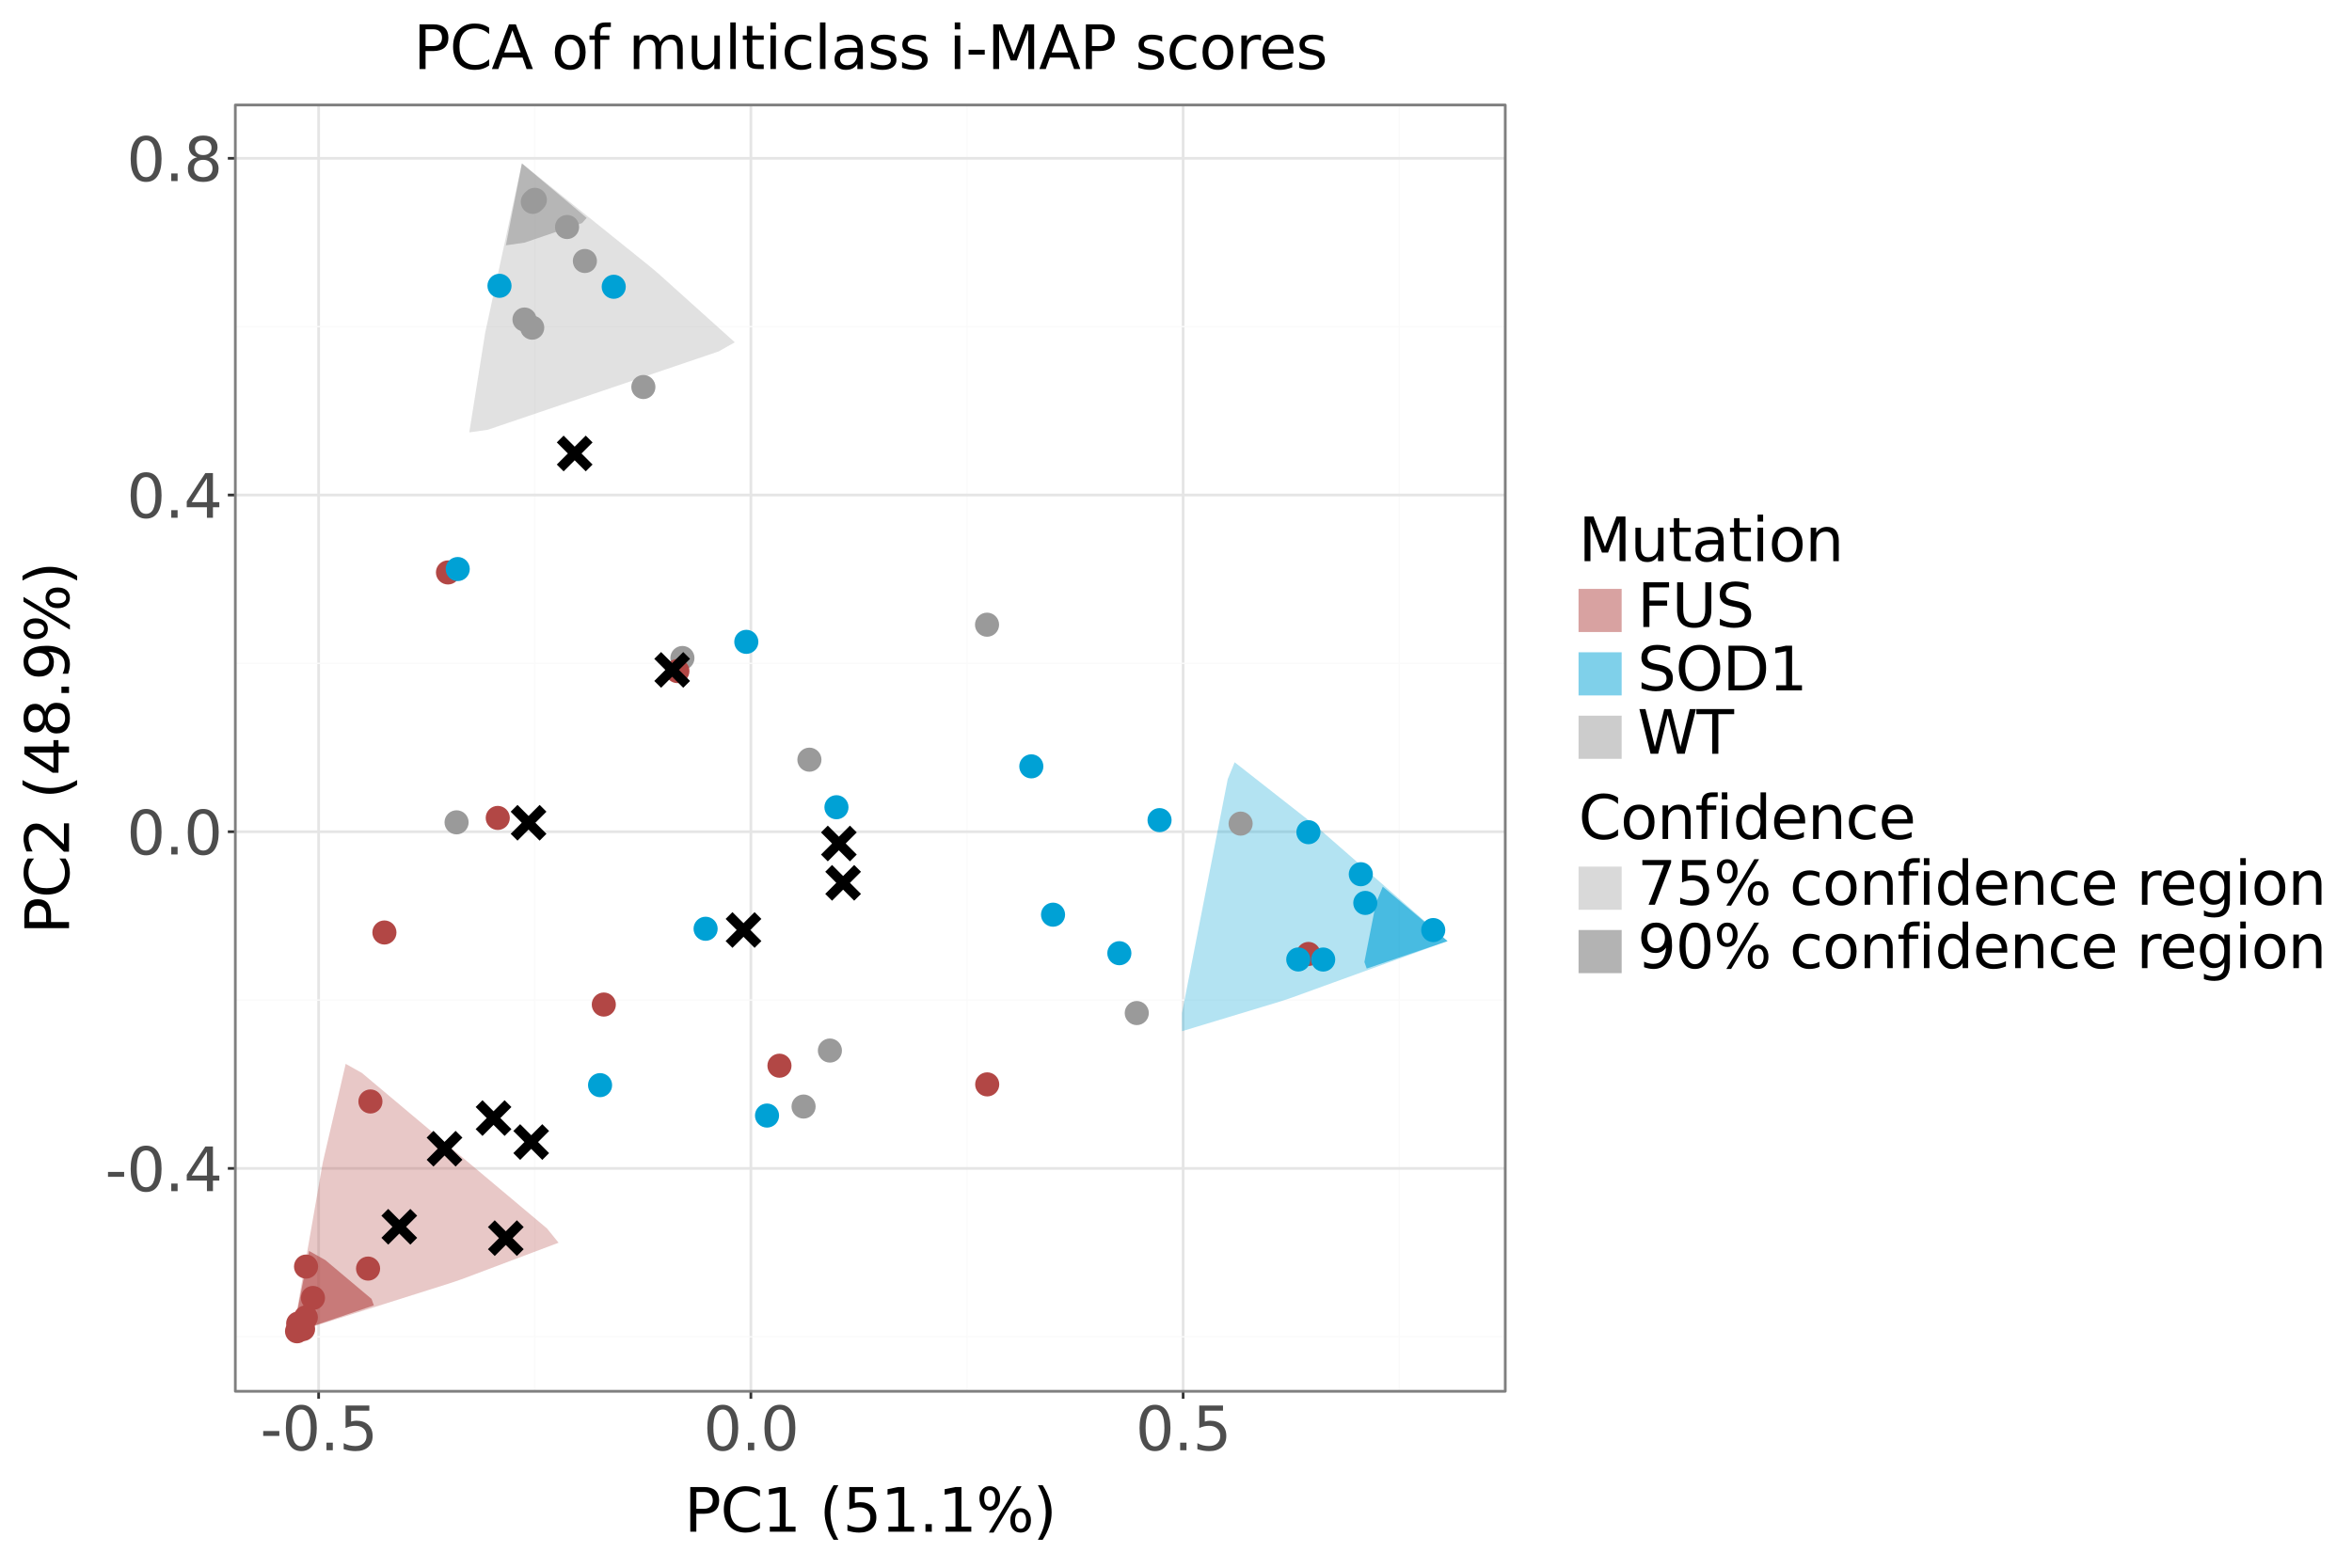 <?xml version="1.0" encoding="utf-8" standalone="no"?>
<!DOCTYPE svg PUBLIC "-//W3C//DTD SVG 1.1//EN"
  "http://www.w3.org/Graphics/SVG/1.1/DTD/svg11.dtd">
<svg xmlns:xlink="http://www.w3.org/1999/xlink" width="864pt" height="576pt" viewBox="0 0 864 576" xmlns="http://www.w3.org/2000/svg" version="1.1">
 <defs>
  <style type="text/css">*{stroke-linejoin: round; stroke-linecap: butt}</style>
 </defs>
 <g id="figure_1">
  <g id="patch_1">
   <path d="M 0 576 
L 864 576 
L 864 0 
L 0 0 
z
" style="fill: #ffffff"/>
  </g>
  <g id="patch_2">
   <path d="M 0 576 
L 864 576 
L 864 0 
L 0 0 
L 0 576 
z
" style="fill: none; stroke: #ffffff; stroke-linejoin: miter"/>
  </g>
  <g id="axes_1">
   <g id="patch_3">
    <path d="M 86.446 511.186 
L 552.953 511.186 
L 552.953 38.572 
L 86.446 38.572 
z
" style="fill: #ffffff"/>
   </g>
   <g id="matplotlib.axis_1">
    <g id="xtick_1">
     <g id="line2d_1">
      <path d="M 117.049 511.186 
L 117.049 38.572 
" clip-path="url(#p06601bb48b)" style="fill: none; stroke: #e5e5e5; stroke-linecap: square"/>
     </g>
     <g id="line2d_2">
      <path d="M 117.049 511.186 
" style="fill: none; stroke: #333333; stroke-width: 1.5; stroke-linecap: square"/>
      <defs>
       <path id="ma975b8d6ce" d="M 0 0 
L 0 2.75 
" style="stroke: #333333"/>
      </defs>
      <g>
       <use xlink:href="#ma975b8d6ce" x="117.049" y="511.186" style="fill: #333333; stroke: #333333"/>
      </g>
     </g>
     <g id="text_1">
      <!-- -0.5 -->
      <g style="fill: #4d4d4d" transform="translate(95.587 532.853) scale(0.22 -0.22)">
       <defs>
        <path id="DejaVuSans-2d" d="M 313 2009 
L 1997 2009 
L 1997 1497 
L 313 1497 
L 313 2009 
z
" transform="scale(0.016)"/>
        <path id="DejaVuSans-30" d="M 2034 4250 
Q 1547 4250 1301 3770 
Q 1056 3291 1056 2328 
Q 1056 1369 1301 889 
Q 1547 409 2034 409 
Q 2525 409 2770 889 
Q 3016 1369 3016 2328 
Q 3016 3291 2770 3770 
Q 2525 4250 2034 4250 
z
M 2034 4750 
Q 2819 4750 3233 4129 
Q 3647 3509 3647 2328 
Q 3647 1150 3233 529 
Q 2819 -91 2034 -91 
Q 1250 -91 836 529 
Q 422 1150 422 2328 
Q 422 3509 836 4129 
Q 1250 4750 2034 4750 
z
" transform="scale(0.016)"/>
        <path id="DejaVuSans-2e" d="M 684 794 
L 1344 794 
L 1344 0 
L 684 0 
L 684 794 
z
" transform="scale(0.016)"/>
        <path id="DejaVuSans-35" d="M 691 4666 
L 3169 4666 
L 3169 4134 
L 1269 4134 
L 1269 2991 
Q 1406 3038 1543 3061 
Q 1681 3084 1819 3084 
Q 2600 3084 3056 2656 
Q 3513 2228 3513 1497 
Q 3513 744 3044 326 
Q 2575 -91 1722 -91 
Q 1428 -91 1123 -41 
Q 819 9 494 109 
L 494 744 
Q 775 591 1075 516 
Q 1375 441 1709 441 
Q 2250 441 2565 725 
Q 2881 1009 2881 1497 
Q 2881 1984 2565 2268 
Q 2250 2553 1709 2553 
Q 1456 2553 1204 2497 
Q 953 2441 691 2322 
L 691 4666 
z
" transform="scale(0.016)"/>
       </defs>
       <use xlink:href="#DejaVuSans-2d"/>
       <use xlink:href="#DejaVuSans-30" transform="translate(36.084 0)"/>
       <use xlink:href="#DejaVuSans-2e" transform="translate(99.707 0)"/>
       <use xlink:href="#DejaVuSans-35" transform="translate(131.494 0)"/>
      </g>
     </g>
    </g>
    <g id="xtick_2">
     <g id="line2d_3">
      <path d="M 275.832 511.186 
L 275.832 38.572 
" clip-path="url(#p06601bb48b)" style="fill: none; stroke: #e5e5e5; stroke-linecap: square"/>
     </g>
     <g id="line2d_4">
      <path d="M 275.832 511.186 
" style="fill: none; stroke: #333333; stroke-width: 1.5; stroke-linecap: square"/>
      <g>
       <use xlink:href="#ma975b8d6ce" x="275.832" y="511.186" style="fill: #333333; stroke: #333333"/>
      </g>
     </g>
     <g id="text_2">
      <!-- 0.0 -->
      <g style="fill: #4d4d4d" transform="translate(258.339 532.853) scale(0.22 -0.22)">
       <use xlink:href="#DejaVuSans-30"/>
       <use xlink:href="#DejaVuSans-2e" transform="translate(63.623 0)"/>
       <use xlink:href="#DejaVuSans-30" transform="translate(95.41 0)"/>
      </g>
     </g>
    </g>
    <g id="xtick_3">
     <g id="line2d_5">
      <path d="M 434.616 511.186 
L 434.616 38.572 
" clip-path="url(#p06601bb48b)" style="fill: none; stroke: #e5e5e5; stroke-linecap: square"/>
     </g>
     <g id="line2d_6">
      <path d="M 434.616 511.186 
" style="fill: none; stroke: #333333; stroke-width: 1.5; stroke-linecap: square"/>
      <g>
       <use xlink:href="#ma975b8d6ce" x="434.616" y="511.186" style="fill: #333333; stroke: #333333"/>
      </g>
     </g>
     <g id="text_3">
      <!-- 0.5 -->
      <g style="fill: #4d4d4d" transform="translate(417.122 532.853) scale(0.22 -0.22)">
       <use xlink:href="#DejaVuSans-30"/>
       <use xlink:href="#DejaVuSans-2e" transform="translate(63.623 0)"/>
       <use xlink:href="#DejaVuSans-35" transform="translate(95.41 0)"/>
      </g>
     </g>
    </g>
    <g id="xtick_4">
     <g id="line2d_7">
      <path d="M 196.44 511.186 
L 196.44 38.572 
" clip-path="url(#p06601bb48b)" style="fill: none; stroke: #fafafa; stroke-width: 0.5; stroke-linecap: square"/>
     </g>
    </g>
    <g id="xtick_5">
     <g id="line2d_8">
      <path d="M 355.224 511.186 
L 355.224 38.572 
" clip-path="url(#p06601bb48b)" style="fill: none; stroke: #fafafa; stroke-width: 0.5; stroke-linecap: square"/>
     </g>
    </g>
    <g id="xtick_6">
     <g id="line2d_9">
      <path d="M 514.007 511.186 
L 514.007 38.572 
" clip-path="url(#p06601bb48b)" style="fill: none; stroke: #fafafa; stroke-width: 0.5; stroke-linecap: square"/>
     </g>
    </g>
   </g>
   <g id="matplotlib.axis_2">
    <g id="ytick_1">
     <g id="line2d_10">
      <path d="M 86.446 429.297 
L 552.953 429.297 
" clip-path="url(#p06601bb48b)" style="fill: none; stroke: #e5e5e5; stroke-linecap: square"/>
     </g>
     <g id="line2d_11">
      <path d="M 86.446 429.297 
" style="fill: none; stroke: #333333; stroke-width: 1.5; stroke-linecap: square"/>
      <defs>
       <path id="m045d29946a" d="M 0 0 
L -2.75 0 
" style="stroke: #333333"/>
      </defs>
      <g>
       <use xlink:href="#m045d29946a" x="86.446" y="429.297" style="fill: #333333; stroke: #333333"/>
      </g>
     </g>
     <g id="text_4">
      <!-- -0.4 -->
      <g style="fill: #4d4d4d" transform="translate(38.572 437.655) scale(0.22 -0.22)">
       <defs>
        <path id="DejaVuSans-34" d="M 2419 4116 
L 825 1625 
L 2419 1625 
L 2419 4116 
z
M 2253 4666 
L 3047 4666 
L 3047 1625 
L 3713 1625 
L 3713 1100 
L 3047 1100 
L 3047 0 
L 2419 0 
L 2419 1100 
L 313 1100 
L 313 1709 
L 2253 4666 
z
" transform="scale(0.016)"/>
       </defs>
       <use xlink:href="#DejaVuSans-2d"/>
       <use xlink:href="#DejaVuSans-30" transform="translate(36.084 0)"/>
       <use xlink:href="#DejaVuSans-2e" transform="translate(99.707 0)"/>
       <use xlink:href="#DejaVuSans-34" transform="translate(131.494 0)"/>
      </g>
     </g>
    </g>
    <g id="ytick_2">
     <g id="line2d_12">
      <path d="M 86.446 305.587 
L 552.953 305.587 
" clip-path="url(#p06601bb48b)" style="fill: none; stroke: #e5e5e5; stroke-linecap: square"/>
     </g>
     <g id="line2d_13">
      <path d="M 86.446 305.587 
" style="fill: none; stroke: #333333; stroke-width: 1.5; stroke-linecap: square"/>
      <g>
       <use xlink:href="#m045d29946a" x="86.446" y="305.587" style="fill: #333333; stroke: #333333"/>
      </g>
     </g>
     <g id="text_5">
      <!-- 0.0 -->
      <g style="fill: #4d4d4d" transform="translate(46.509 313.945) scale(0.22 -0.22)">
       <use xlink:href="#DejaVuSans-30"/>
       <use xlink:href="#DejaVuSans-2e" transform="translate(63.623 0)"/>
       <use xlink:href="#DejaVuSans-30" transform="translate(95.41 0)"/>
      </g>
     </g>
    </g>
    <g id="ytick_3">
     <g id="line2d_14">
      <path d="M 86.446 181.877 
L 552.953 181.877 
" clip-path="url(#p06601bb48b)" style="fill: none; stroke: #e5e5e5; stroke-linecap: square"/>
     </g>
     <g id="line2d_15">
      <path d="M 86.446 181.877 
" style="fill: none; stroke: #333333; stroke-width: 1.5; stroke-linecap: square"/>
      <g>
       <use xlink:href="#m045d29946a" x="86.446" y="181.877" style="fill: #333333; stroke: #333333"/>
      </g>
     </g>
     <g id="text_6">
      <!-- 0.4 -->
      <g style="fill: #4d4d4d" transform="translate(46.509 190.235) scale(0.22 -0.22)">
       <use xlink:href="#DejaVuSans-30"/>
       <use xlink:href="#DejaVuSans-2e" transform="translate(63.623 0)"/>
       <use xlink:href="#DejaVuSans-34" transform="translate(95.41 0)"/>
      </g>
     </g>
    </g>
    <g id="ytick_4">
     <g id="line2d_16">
      <path d="M 86.446 58.167 
L 552.953 58.167 
" clip-path="url(#p06601bb48b)" style="fill: none; stroke: #e5e5e5; stroke-linecap: square"/>
     </g>
     <g id="line2d_17">
      <path d="M 86.446 58.167 
" style="fill: none; stroke: #333333; stroke-width: 1.5; stroke-linecap: square"/>
      <g>
       <use xlink:href="#m045d29946a" x="86.446" y="58.167" style="fill: #333333; stroke: #333333"/>
      </g>
     </g>
     <g id="text_7">
      <!-- 0.8 -->
      <g style="fill: #4d4d4d" transform="translate(46.509 66.525) scale(0.22 -0.22)">
       <defs>
        <path id="DejaVuSans-38" d="M 2034 2216 
Q 1584 2216 1326 1975 
Q 1069 1734 1069 1313 
Q 1069 891 1326 650 
Q 1584 409 2034 409 
Q 2484 409 2743 651 
Q 3003 894 3003 1313 
Q 3003 1734 2745 1975 
Q 2488 2216 2034 2216 
z
M 1403 2484 
Q 997 2584 770 2862 
Q 544 3141 544 3541 
Q 544 4100 942 4425 
Q 1341 4750 2034 4750 
Q 2731 4750 3128 4425 
Q 3525 4100 3525 3541 
Q 3525 3141 3298 2862 
Q 3072 2584 2669 2484 
Q 3125 2378 3379 2068 
Q 3634 1759 3634 1313 
Q 3634 634 3220 271 
Q 2806 -91 2034 -91 
Q 1263 -91 848 271 
Q 434 634 434 1313 
Q 434 1759 690 2068 
Q 947 2378 1403 2484 
z
M 1172 3481 
Q 1172 3119 1398 2916 
Q 1625 2713 2034 2713 
Q 2441 2713 2670 2916 
Q 2900 3119 2900 3481 
Q 2900 3844 2670 4047 
Q 2441 4250 2034 4250 
Q 1625 4250 1398 4047 
Q 1172 3844 1172 3481 
z
" transform="scale(0.016)"/>
       </defs>
       <use xlink:href="#DejaVuSans-30"/>
       <use xlink:href="#DejaVuSans-2e" transform="translate(63.623 0)"/>
       <use xlink:href="#DejaVuSans-38" transform="translate(95.41 0)"/>
      </g>
     </g>
    </g>
    <g id="ytick_5">
     <g id="line2d_18">
      <path d="M 86.446 491.152 
L 552.953 491.152 
" clip-path="url(#p06601bb48b)" style="fill: none; stroke: #fafafa; stroke-width: 0.5; stroke-linecap: square"/>
     </g>
    </g>
    <g id="ytick_6">
     <g id="line2d_19">
      <path d="M 86.446 367.442 
L 552.953 367.442 
" clip-path="url(#p06601bb48b)" style="fill: none; stroke: #fafafa; stroke-width: 0.5; stroke-linecap: square"/>
     </g>
    </g>
    <g id="ytick_7">
     <g id="line2d_20">
      <path d="M 86.446 243.732 
L 552.953 243.732 
" clip-path="url(#p06601bb48b)" style="fill: none; stroke: #fafafa; stroke-width: 0.5; stroke-linecap: square"/>
     </g>
    </g>
    <g id="ytick_8">
     <g id="line2d_21">
      <path d="M 86.446 120.022 
L 552.953 120.022 
" clip-path="url(#p06601bb48b)" style="fill: none; stroke: #fafafa; stroke-width: 0.5; stroke-linecap: square"/>
     </g>
    </g>
   </g>
   <g id="PolyCollection_1">
    <path d="M 269.926 125.772 
L 241.871 100.529 
L 238.47 97.672 
L 191.719 60.054 
L 178.256 122.117 
L 172.384 158.874 
L 179.172 157.907 
L 263.991 129.123 
z
" clip-path="url(#p06601bb48b)" style="fill: #9a9a9a; fill-opacity: 0.298"/>
    <path d="M 107.651 489.704 
L 165.331 471.467 
L 169.572 470.028 
L 205.193 456.602 
L 200.94 451.36 
L 132.934 394.214 
L 126.987 390.884 
L 118.567 427.168 
z
" clip-path="url(#p06601bb48b)" style="fill: #b24745; fill-opacity: 0.298"/>
    <path d="M 434.194 372.204 
L 434.206 378.885 
L 470.681 367.844 
L 474.922 366.405 
L 531.749 345.784 
L 483.291 303.397 
L 453.542 280.066 
L 451.007 286.274 
z
" clip-path="url(#p06601bb48b)" style="fill: #00a1d5; fill-opacity: 0.298"/>
    <path d="M 191.719 60.054 
L 185.835 90.13 
L 192.623 89.163 
L 213.828 81.967 
L 215.521 80.055 
z
" clip-path="url(#p06601bb48b)" style="fill: #9a9a9a; fill-opacity: 0.6"/>
    <path d="M 107.651 489.704 
L 137.338 479.629 
L 136.484 477.245 
L 119.483 462.958 
L 113.536 459.628 
z
" clip-path="url(#p06601bb48b)" style="fill: #b24745; fill-opacity: 0.6"/>
    <path d="M 531.749 345.784 
L 507.947 325.783 
L 505.412 331.991 
L 501.209 353.473 
L 502.062 355.858 
z
" clip-path="url(#p06601bb48b)" style="fill: #00a1d5; fill-opacity: 0.6"/>
   </g>
   <g id="PathCollection_1">
    <path d="M 362.586 233.515 
C 363.644 233.515 364.658 233.095 365.406 232.347 
C 366.154 231.599 366.574 230.585 366.574 229.527 
C 366.574 228.469 366.154 227.455 365.406 226.707 
C 364.658 225.959 363.644 225.539 362.586 225.539 
C 361.528 225.539 360.514 225.959 359.766 226.707 
C 359.018 227.455 358.598 228.469 358.598 229.527 
C 358.598 230.585 359.018 231.599 359.766 232.347 
C 360.514 233.095 361.528 233.515 362.586 233.515 
z
" clip-path="url(#p06601bb48b)" style="fill: #9a9a9a; stroke: #9a9a9a; stroke-width: 0.886"/>
    <path d="M 192.669 121.389 
C 193.727 121.389 194.741 120.969 195.489 120.221 
C 196.237 119.473 196.657 118.459 196.657 117.401 
C 196.657 116.343 196.237 115.329 195.489 114.581 
C 194.741 113.833 193.727 113.413 192.669 113.413 
C 191.612 113.413 190.597 113.833 189.849 114.581 
C 189.101 115.329 188.681 116.343 188.681 117.401 
C 188.681 118.459 189.101 119.473 189.849 120.221 
C 190.597 120.969 191.612 121.389 192.669 121.389 
z
" clip-path="url(#p06601bb48b)" style="fill: #9a9a9a; stroke: #9a9a9a; stroke-width: 0.886"/>
    <path d="M 304.864 389.981 
C 305.922 389.981 306.936 389.561 307.684 388.813 
C 308.432 388.065 308.852 387.05 308.852 385.993 
C 308.852 384.935 308.432 383.921 307.684 383.173 
C 306.936 382.425 305.922 382.005 304.864 382.005 
C 303.807 382.005 302.792 382.425 302.044 383.173 
C 301.296 383.921 300.876 384.935 300.876 385.993 
C 300.876 387.05 301.296 388.065 302.044 388.813 
C 302.792 389.561 303.807 389.981 304.864 389.981 
z
" clip-path="url(#p06601bb48b)" style="fill: #9a9a9a; stroke: #9a9a9a; stroke-width: 0.886"/>
    <path d="M 214.856 99.878 
C 215.913 99.878 216.928 99.458 217.675 98.71 
C 218.423 97.962 218.844 96.948 218.844 95.89 
C 218.844 94.832 218.423 93.818 217.675 93.07 
C 216.928 92.322 215.913 91.902 214.856 91.902 
C 213.798 91.902 212.783 92.322 212.036 93.07 
C 211.288 93.818 210.868 94.832 210.868 95.89 
C 210.868 96.948 211.288 97.962 212.036 98.71 
C 212.783 99.458 213.798 99.878 214.856 99.878 
z
" clip-path="url(#p06601bb48b)" style="fill: #9a9a9a; stroke: #9a9a9a; stroke-width: 0.886"/>
    <path d="M 455.737 306.602 
C 456.795 306.602 457.809 306.182 458.557 305.434 
C 459.305 304.686 459.725 303.672 459.725 302.614 
C 459.725 301.557 459.305 300.542 458.557 299.794 
C 457.809 299.046 456.795 298.626 455.737 298.626 
C 454.679 298.626 453.665 299.046 452.917 299.794 
C 452.169 300.542 451.749 301.557 451.749 302.614 
C 451.749 303.672 452.169 304.686 452.917 305.434 
C 453.665 306.182 454.679 306.602 455.737 306.602 
z
" clip-path="url(#p06601bb48b)" style="fill: #9a9a9a; stroke: #9a9a9a; stroke-width: 0.886"/>
    <path d="M 167.721 306.129 
C 168.779 306.129 169.793 305.708 170.541 304.961 
C 171.289 304.213 171.709 303.198 171.709 302.141 
C 171.709 301.083 171.289 300.069 170.541 299.321 
C 169.793 298.573 168.779 298.153 167.721 298.153 
C 166.664 298.153 165.649 298.573 164.901 299.321 
C 164.153 300.069 163.733 301.083 163.733 302.141 
C 163.733 303.198 164.153 304.213 164.901 304.961 
C 165.649 305.708 166.664 306.129 167.721 306.129 
z
" clip-path="url(#p06601bb48b)" style="fill: #9a9a9a; stroke: #9a9a9a; stroke-width: 0.886"/>
    <path d="M 295.19 410.558 
C 296.248 410.558 297.262 410.138 298.01 409.39 
C 298.758 408.642 299.178 407.628 299.178 406.57 
C 299.178 405.513 298.758 404.498 298.01 403.75 
C 297.262 403.003 296.248 402.582 295.19 402.582 
C 294.133 402.582 293.118 403.003 292.37 403.75 
C 291.622 404.498 291.202 405.513 291.202 406.57 
C 291.202 407.628 291.622 408.642 292.37 409.39 
C 293.118 410.138 294.133 410.558 295.19 410.558 
z
" clip-path="url(#p06601bb48b)" style="fill: #9a9a9a; stroke: #9a9a9a; stroke-width: 0.886"/>
    <path d="M 196.479 77.408 
C 197.537 77.408 198.551 76.987 199.299 76.239 
C 200.047 75.492 200.467 74.477 200.467 73.42 
C 200.467 72.362 200.047 71.347 199.299 70.6 
C 198.551 69.852 197.537 69.432 196.479 69.432 
C 195.422 69.432 194.407 69.852 193.659 70.6 
C 192.912 71.347 192.491 72.362 192.491 73.42 
C 192.491 74.477 192.912 75.492 193.659 76.239 
C 194.407 76.987 195.422 77.408 196.479 77.408 
z
" clip-path="url(#p06601bb48b)" style="fill: #9a9a9a; stroke: #9a9a9a; stroke-width: 0.886"/>
    <path d="M 236.338 146.187 
C 237.395 146.187 238.41 145.767 239.157 145.019 
C 239.905 144.271 240.326 143.257 240.326 142.199 
C 240.326 141.141 239.905 140.127 239.157 139.379 
C 238.41 138.631 237.395 138.211 236.338 138.211 
C 235.28 138.211 234.265 138.631 233.518 139.379 
C 232.77 140.127 232.35 141.141 232.35 142.199 
C 232.35 143.257 232.77 144.271 233.518 145.019 
C 234.265 145.767 235.28 146.187 236.338 146.187 
z
" clip-path="url(#p06601bb48b)" style="fill: #9a9a9a; stroke: #9a9a9a; stroke-width: 0.886"/>
    <path d="M 417.589 376.205 
C 418.647 376.205 419.661 375.785 420.409 375.037 
C 421.157 374.289 421.577 373.275 421.577 372.217 
C 421.577 371.16 421.157 370.145 420.409 369.397 
C 419.661 368.649 418.647 368.229 417.589 368.229 
C 416.532 368.229 415.517 368.649 414.769 369.397 
C 414.021 370.145 413.601 371.16 413.601 372.217 
C 413.601 373.275 414.021 374.289 414.769 375.037 
C 415.517 375.785 416.532 376.205 417.589 376.205 
z
" clip-path="url(#p06601bb48b)" style="fill: #9a9a9a; stroke: #9a9a9a; stroke-width: 0.886"/>
    <path d="M 195.505 124.378 
C 196.562 124.378 197.577 123.958 198.325 123.21 
C 199.073 122.462 199.493 121.447 199.493 120.39 
C 199.493 119.332 199.073 118.318 198.325 117.57 
C 197.577 116.822 196.562 116.402 195.505 116.402 
C 194.447 116.402 193.433 116.822 192.685 117.57 
C 191.937 118.318 191.517 119.332 191.517 120.39 
C 191.517 121.447 191.937 122.462 192.685 123.21 
C 193.433 123.958 194.447 124.378 195.505 124.378 
z
" clip-path="url(#p06601bb48b)" style="fill: #9a9a9a; stroke: #9a9a9a; stroke-width: 0.886"/>
    <path d="M 250.683 245.752 
C 251.74 245.752 252.755 245.331 253.502 244.584 
C 254.25 243.836 254.671 242.821 254.671 241.764 
C 254.671 240.706 254.25 239.692 253.502 238.944 
C 252.755 238.196 251.74 237.776 250.683 237.776 
C 249.625 237.776 248.61 238.196 247.863 238.944 
C 247.115 239.692 246.695 240.706 246.695 241.764 
C 246.695 242.821 247.115 243.836 247.863 244.584 
C 248.61 245.331 249.625 245.752 250.683 245.752 
z
" clip-path="url(#p06601bb48b)" style="fill: #9a9a9a; stroke: #9a9a9a; stroke-width: 0.886"/>
    <path d="M 297.333 283.112 
C 298.391 283.112 299.405 282.692 300.153 281.944 
C 300.901 281.196 301.321 280.182 301.321 279.124 
C 301.321 278.066 300.901 277.052 300.153 276.304 
C 299.405 275.556 298.391 275.136 297.333 275.136 
C 296.275 275.136 295.261 275.556 294.513 276.304 
C 293.765 277.052 293.345 278.066 293.345 279.124 
C 293.345 280.182 293.765 281.196 294.513 281.944 
C 295.261 282.692 296.275 283.112 297.333 283.112 
z
" clip-path="url(#p06601bb48b)" style="fill: #9a9a9a; stroke: #9a9a9a; stroke-width: 0.886"/>
    <path d="M 208.308 87.396 
C 209.366 87.396 210.38 86.976 211.128 86.228 
C 211.876 85.48 212.296 84.465 212.296 83.408 
C 212.296 82.35 211.876 81.336 211.128 80.588 
C 210.38 79.84 209.366 79.42 208.308 79.42 
C 207.251 79.42 206.236 79.84 205.488 80.588 
C 204.74 81.336 204.32 82.35 204.32 83.408 
C 204.32 84.465 204.74 85.48 205.488 86.228 
C 206.236 86.976 207.251 87.396 208.308 87.396 
z
" clip-path="url(#p06601bb48b)" style="fill: #9a9a9a; stroke: #9a9a9a; stroke-width: 0.886"/>
    <path d="M 195.724 78.15 
C 196.781 78.15 197.796 77.73 198.544 76.982 
C 199.292 76.234 199.712 75.22 199.712 74.162 
C 199.712 73.105 199.292 72.09 198.544 71.342 
C 197.796 70.595 196.781 70.174 195.724 70.174 
C 194.666 70.174 193.652 70.595 192.904 71.342 
C 192.156 72.09 191.736 73.105 191.736 74.162 
C 191.736 75.22 192.156 76.234 192.904 76.982 
C 193.652 77.73 194.666 78.15 195.724 78.15 
z
" clip-path="url(#p06601bb48b)" style="fill: #9a9a9a; stroke: #9a9a9a; stroke-width: 0.886"/>
    <path d="M 362.648 402.411 
C 363.706 402.411 364.72 401.991 365.468 401.243 
C 366.216 400.495 366.636 399.481 366.636 398.423 
C 366.636 397.366 366.216 396.351 365.468 395.603 
C 364.72 394.856 363.706 394.435 362.648 394.435 
C 361.59 394.435 360.576 394.856 359.828 395.603 
C 359.08 396.351 358.66 397.366 358.66 398.423 
C 358.66 399.481 359.08 400.495 359.828 401.243 
C 360.576 401.991 361.59 402.411 362.648 402.411 
z
" clip-path="url(#p06601bb48b)" style="fill: #b24745; stroke: #b24745; stroke-width: 0.886"/>
    <path d="M 182.851 304.51 
C 183.908 304.51 184.923 304.09 185.671 303.342 
C 186.418 302.594 186.839 301.58 186.839 300.522 
C 186.839 299.464 186.418 298.45 185.671 297.702 
C 184.923 296.954 183.908 296.534 182.851 296.534 
C 181.793 296.534 180.778 296.954 180.031 297.702 
C 179.283 298.45 178.863 299.464 178.863 300.522 
C 178.863 301.58 179.283 302.594 180.031 303.342 
C 180.778 304.09 181.793 304.51 182.851 304.51 
z
" clip-path="url(#p06601bb48b)" style="fill: #b24745; stroke: #b24745; stroke-width: 0.886"/>
    <path d="M 286.334 395.551 
C 287.392 395.551 288.406 395.131 289.154 394.383 
C 289.902 393.635 290.322 392.62 290.322 391.563 
C 290.322 390.505 289.902 389.491 289.154 388.743 
C 288.406 387.995 287.392 387.575 286.334 387.575 
C 285.276 387.575 284.262 387.995 283.514 388.743 
C 282.766 389.491 282.346 390.505 282.346 391.563 
C 282.346 392.62 282.766 393.635 283.514 394.383 
C 284.262 395.131 285.276 395.551 286.334 395.551 
z
" clip-path="url(#p06601bb48b)" style="fill: #b24745; stroke: #b24745; stroke-width: 0.886"/>
    <path d="M 135.209 470.092 
C 136.267 470.092 137.281 469.671 138.029 468.924 
C 138.777 468.176 139.197 467.161 139.197 466.104 
C 139.197 465.046 138.777 464.032 138.029 463.284 
C 137.281 462.536 136.267 462.116 135.209 462.116 
C 134.152 462.116 133.137 462.536 132.389 463.284 
C 131.642 464.032 131.221 465.046 131.221 466.104 
C 131.221 467.161 131.642 468.176 132.389 468.924 
C 133.137 469.671 134.152 470.092 135.209 470.092 
z
" clip-path="url(#p06601bb48b)" style="fill: #b24745; stroke: #b24745; stroke-width: 0.886"/>
    <path d="M 112.426 469.356 
C 113.484 469.356 114.498 468.936 115.246 468.188 
C 115.994 467.44 116.414 466.426 116.414 465.368 
C 116.414 464.31 115.994 463.296 115.246 462.548 
C 114.498 461.8 113.484 461.38 112.426 461.38 
C 111.369 461.38 110.354 461.8 109.606 462.548 
C 108.859 463.296 108.438 464.31 108.438 465.368 
C 108.438 466.426 108.859 467.44 109.606 468.188 
C 110.354 468.936 111.369 469.356 112.426 469.356 
z
" clip-path="url(#p06601bb48b)" style="fill: #b24745; stroke: #b24745; stroke-width: 0.886"/>
    <path d="M 248.838 250.554 
C 249.895 250.554 250.91 250.134 251.658 249.386 
C 252.405 248.638 252.826 247.624 252.826 246.566 
C 252.826 245.508 252.405 244.494 251.658 243.746 
C 250.91 242.998 249.895 242.578 248.838 242.578 
C 247.78 242.578 246.766 242.998 246.018 243.746 
C 245.27 244.494 244.85 245.508 244.85 246.566 
C 244.85 247.624 245.27 248.638 246.018 249.386 
C 246.766 250.134 247.78 250.554 248.838 250.554 
z
" clip-path="url(#p06601bb48b)" style="fill: #b24745; stroke: #b24745; stroke-width: 0.886"/>
    <path d="M 109.116 493.128 
C 110.174 493.128 111.188 492.708 111.936 491.96 
C 112.684 491.212 113.104 490.198 113.104 489.14 
C 113.104 488.082 112.684 487.068 111.936 486.32 
C 111.188 485.572 110.174 485.152 109.116 485.152 
C 108.058 485.152 107.044 485.572 106.296 486.32 
C 105.548 487.068 105.128 488.082 105.128 489.14 
C 105.128 490.198 105.548 491.212 106.296 491.96 
C 107.044 492.708 108.058 493.128 109.116 493.128 
z
" clip-path="url(#p06601bb48b)" style="fill: #b24745; stroke: #b24745; stroke-width: 0.886"/>
    <path d="M 114.963 480.888 
C 116.021 480.888 117.035 480.468 117.783 479.72 
C 118.531 478.972 118.951 477.958 118.951 476.9 
C 118.951 475.842 118.531 474.828 117.783 474.08 
C 117.035 473.332 116.021 472.912 114.963 472.912 
C 113.906 472.912 112.891 473.332 112.143 474.08 
C 111.395 474.828 110.975 475.842 110.975 476.9 
C 110.975 477.958 111.395 478.972 112.143 479.72 
C 112.891 480.468 113.906 480.888 114.963 480.888 
z
" clip-path="url(#p06601bb48b)" style="fill: #b24745; stroke: #b24745; stroke-width: 0.886"/>
    <path d="M 221.806 373.081 
C 222.864 373.081 223.878 372.66 224.626 371.912 
C 225.374 371.165 225.794 370.15 225.794 369.092 
C 225.794 368.035 225.374 367.02 224.626 366.273 
C 223.878 365.525 222.864 365.104 221.806 365.104 
C 220.748 365.104 219.734 365.525 218.986 366.273 
C 218.238 367.02 217.818 368.035 217.818 369.092 
C 217.818 370.15 218.238 371.165 218.986 371.912 
C 219.734 372.66 220.748 373.081 221.806 373.081 
z
" clip-path="url(#p06601bb48b)" style="fill: #b24745; stroke: #b24745; stroke-width: 0.886"/>
    <path d="M 111.334 492.305 
C 112.391 492.305 113.406 491.884 114.154 491.136 
C 114.901 490.389 115.322 489.374 115.322 488.317 
C 115.322 487.259 114.901 486.244 114.154 485.497 
C 113.406 484.749 112.391 484.329 111.334 484.329 
C 110.276 484.329 109.261 484.749 108.514 485.497 
C 107.766 486.244 107.346 487.259 107.346 488.317 
C 107.346 489.374 107.766 490.389 108.514 491.136 
C 109.261 491.884 110.276 492.305 111.334 492.305 
z
" clip-path="url(#p06601bb48b)" style="fill: #b24745; stroke: #b24745; stroke-width: 0.886"/>
    <path d="M 112.347 488.03 
C 113.405 488.03 114.419 487.61 115.167 486.862 
C 115.915 486.114 116.335 485.099 116.335 484.042 
C 116.335 482.984 115.915 481.97 115.167 481.222 
C 114.419 480.474 113.405 480.054 112.347 480.054 
C 111.29 480.054 110.275 480.474 109.527 481.222 
C 108.779 481.97 108.359 482.984 108.359 484.042 
C 108.359 485.099 108.779 486.114 109.527 486.862 
C 110.275 487.61 111.29 488.03 112.347 488.03 
z
" clip-path="url(#p06601bb48b)" style="fill: #b24745; stroke: #b24745; stroke-width: 0.886"/>
    <path d="M 141.213 346.604 
C 142.271 346.604 143.285 346.184 144.033 345.436 
C 144.781 344.688 145.201 343.673 145.201 342.616 
C 145.201 341.558 144.781 340.544 144.033 339.796 
C 143.285 339.048 142.271 338.628 141.213 338.628 
C 140.156 338.628 139.141 339.048 138.393 339.796 
C 137.645 340.544 137.225 341.558 137.225 342.616 
C 137.225 343.673 137.645 344.688 138.393 345.436 
C 139.141 346.184 140.156 346.604 141.213 346.604 
z
" clip-path="url(#p06601bb48b)" style="fill: #b24745; stroke: #b24745; stroke-width: 0.886"/>
    <path d="M 109.534 490.29 
C 110.592 490.29 111.606 489.87 112.354 489.122 
C 113.102 488.374 113.522 487.36 113.522 486.302 
C 113.522 485.245 113.102 484.23 112.354 483.482 
C 111.606 482.734 110.592 482.314 109.534 482.314 
C 108.476 482.314 107.462 482.734 106.714 483.482 
C 105.966 484.23 105.546 485.245 105.546 486.302 
C 105.546 487.36 105.966 488.374 106.714 489.122 
C 107.462 489.87 108.476 490.29 109.534 490.29 
z
" clip-path="url(#p06601bb48b)" style="fill: #b24745; stroke: #b24745; stroke-width: 0.886"/>
    <path d="M 480.661 354.489 
C 481.719 354.489 482.733 354.069 483.481 353.321 
C 484.229 352.573 484.649 351.559 484.649 350.501 
C 484.649 349.444 484.229 348.429 483.481 347.681 
C 482.733 346.933 481.719 346.513 480.661 346.513 
C 479.603 346.513 478.589 346.933 477.841 347.681 
C 477.093 348.429 476.673 349.444 476.673 350.501 
C 476.673 351.559 477.093 352.573 477.841 353.321 
C 478.589 354.069 479.603 354.489 480.661 354.489 
z
" clip-path="url(#p06601bb48b)" style="fill: #b24745; stroke: #b24745; stroke-width: 0.886"/>
    <path d="M 164.565 214.311 
C 165.622 214.311 166.637 213.891 167.385 213.143 
C 168.132 212.395 168.553 211.381 168.553 210.323 
C 168.553 209.266 168.132 208.251 167.385 207.503 
C 166.637 206.756 165.622 206.335 164.565 206.335 
C 163.507 206.335 162.492 206.756 161.745 207.503 
C 160.997 208.251 160.577 209.266 160.577 210.323 
C 160.577 211.381 160.997 212.395 161.745 213.143 
C 162.492 213.891 163.507 214.311 164.565 214.311 
z
" clip-path="url(#p06601bb48b)" style="fill: #b24745; stroke: #b24745; stroke-width: 0.886"/>
    <path d="M 136.075 408.697 
C 137.133 408.697 138.147 408.277 138.895 407.529 
C 139.643 406.781 140.063 405.767 140.063 404.709 
C 140.063 403.651 139.643 402.637 138.895 401.889 
C 138.147 401.141 137.133 400.721 136.075 400.721 
C 135.018 400.721 134.003 401.141 133.255 401.889 
C 132.508 402.637 132.087 403.651 132.087 404.709 
C 132.087 405.767 132.508 406.781 133.255 407.529 
C 134.003 408.277 135.018 408.697 136.075 408.697 
z
" clip-path="url(#p06601bb48b)" style="fill: #b24745; stroke: #b24745; stroke-width: 0.886"/>
    <path d="M 274.154 239.816 
C 275.211 239.816 276.226 239.396 276.974 238.648 
C 277.722 237.901 278.142 236.886 278.142 235.828 
C 278.142 234.771 277.722 233.756 276.974 233.008 
C 276.226 232.261 275.211 231.84 274.154 231.84 
C 273.096 231.84 272.082 232.261 271.334 233.008 
C 270.586 233.756 270.166 234.771 270.166 235.828 
C 270.166 236.886 270.586 237.901 271.334 238.648 
C 272.082 239.396 273.096 239.816 274.154 239.816 
z
" clip-path="url(#p06601bb48b)" style="fill: #00a1d5; stroke: #00a1d5; stroke-width: 0.886"/>
    <path d="M 281.762 413.867 
C 282.82 413.867 283.834 413.446 284.582 412.698 
C 285.33 411.951 285.75 410.936 285.75 409.878 
C 285.75 408.821 285.33 407.806 284.582 407.059 
C 283.834 406.311 282.82 405.89 281.762 405.89 
C 280.705 405.89 279.69 406.311 278.942 407.059 
C 278.194 407.806 277.774 408.821 277.774 409.878 
C 277.774 410.936 278.194 411.951 278.942 412.698 
C 279.69 413.446 280.705 413.867 281.762 413.867 
z
" clip-path="url(#p06601bb48b)" style="fill: #00a1d5; stroke: #00a1d5; stroke-width: 0.886"/>
    <path d="M 168.143 213.067 
C 169.201 213.067 170.215 212.647 170.963 211.899 
C 171.711 211.151 172.131 210.136 172.131 209.079 
C 172.131 208.021 171.711 207.007 170.963 206.259 
C 170.215 205.511 169.201 205.091 168.143 205.091 
C 167.085 205.091 166.071 205.511 165.323 206.259 
C 164.575 207.007 164.155 208.021 164.155 209.079 
C 164.155 210.136 164.575 211.151 165.323 211.899 
C 166.071 212.647 167.085 213.067 168.143 213.067 
z
" clip-path="url(#p06601bb48b)" style="fill: #00a1d5; stroke: #00a1d5; stroke-width: 0.886"/>
    <path d="M 486.07 356.54 
C 487.128 356.54 488.142 356.12 488.89 355.372 
C 489.638 354.624 490.058 353.61 490.058 352.552 
C 490.058 351.494 489.638 350.48 488.89 349.732 
C 488.142 348.984 487.128 348.564 486.07 348.564 
C 485.013 348.564 483.998 348.984 483.25 349.732 
C 482.503 350.48 482.082 351.494 482.082 352.552 
C 482.082 353.61 482.503 354.624 483.25 355.372 
C 483.998 356.12 485.013 356.54 486.07 356.54 
z
" clip-path="url(#p06601bb48b)" style="fill: #00a1d5; stroke: #00a1d5; stroke-width: 0.886"/>
    <path d="M 411.189 354.214 
C 412.247 354.214 413.261 353.794 414.009 353.046 
C 414.757 352.298 415.177 351.283 415.177 350.226 
C 415.177 349.168 414.757 348.154 414.009 347.406 
C 413.261 346.658 412.247 346.238 411.189 346.238 
C 410.132 346.238 409.117 346.658 408.369 347.406 
C 407.621 348.154 407.201 349.168 407.201 350.226 
C 407.201 351.283 407.621 352.298 408.369 353.046 
C 409.117 353.794 410.132 354.214 411.189 354.214 
z
" clip-path="url(#p06601bb48b)" style="fill: #00a1d5; stroke: #00a1d5; stroke-width: 0.886"/>
    <path d="M 499.889 325.195 
C 500.947 325.195 501.962 324.775 502.709 324.027 
C 503.457 323.279 503.878 322.265 503.878 321.207 
C 503.878 320.149 503.457 319.135 502.709 318.387 
C 501.962 317.639 500.947 317.219 499.889 317.219 
C 498.832 317.219 497.817 317.639 497.07 318.387 
C 496.322 319.135 495.901 320.149 495.901 321.207 
C 495.901 322.265 496.322 323.279 497.07 324.027 
C 497.817 324.775 498.832 325.195 499.889 325.195 
z
" clip-path="url(#p06601bb48b)" style="fill: #00a1d5; stroke: #00a1d5; stroke-width: 0.886"/>
    <path d="M 480.639 309.755 
C 481.696 309.755 482.711 309.334 483.458 308.587 
C 484.206 307.839 484.627 306.824 484.627 305.767 
C 484.627 304.709 484.206 303.695 483.458 302.947 
C 482.711 302.199 481.696 301.779 480.639 301.779 
C 479.581 301.779 478.566 302.199 477.819 302.947 
C 477.071 303.695 476.65 304.709 476.65 305.767 
C 476.65 306.824 477.071 307.839 477.819 308.587 
C 478.566 309.334 479.581 309.755 480.639 309.755 
z
" clip-path="url(#p06601bb48b)" style="fill: #00a1d5; stroke: #00a1d5; stroke-width: 0.886"/>
    <path d="M 501.541 335.741 
C 502.598 335.741 503.613 335.321 504.361 334.573 
C 505.108 333.825 505.529 332.81 505.529 331.753 
C 505.529 330.695 505.108 329.681 504.361 328.933 
C 503.613 328.185 502.598 327.765 501.541 327.765 
C 500.483 327.765 499.468 328.185 498.721 328.933 
C 497.973 329.681 497.553 330.695 497.553 331.753 
C 497.553 332.81 497.973 333.825 498.721 334.573 
C 499.468 335.321 500.483 335.741 501.541 335.741 
z
" clip-path="url(#p06601bb48b)" style="fill: #00a1d5; stroke: #00a1d5; stroke-width: 0.886"/>
    <path d="M 220.431 402.691 
C 221.489 402.691 222.504 402.271 223.251 401.523 
C 223.999 400.775 224.419 399.76 224.419 398.703 
C 224.419 397.645 223.999 396.631 223.251 395.883 
C 222.504 395.135 221.489 394.715 220.431 394.715 
C 219.374 394.715 218.359 395.135 217.612 395.883 
C 216.864 396.631 216.443 397.645 216.443 398.703 
C 216.443 399.76 216.864 400.775 217.612 401.523 
C 218.359 402.271 219.374 402.691 220.431 402.691 
z
" clip-path="url(#p06601bb48b)" style="fill: #00a1d5; stroke: #00a1d5; stroke-width: 0.886"/>
    <path d="M 378.853 285.563 
C 379.91 285.563 380.925 285.143 381.673 284.395 
C 382.421 283.647 382.841 282.633 382.841 281.575 
C 382.841 280.517 382.421 279.503 381.673 278.755 
C 380.925 278.007 379.91 277.587 378.853 277.587 
C 377.795 277.587 376.781 278.007 376.033 278.755 
C 375.285 279.503 374.865 280.517 374.865 281.575 
C 374.865 282.633 375.285 283.647 376.033 284.395 
C 376.781 285.143 377.795 285.563 378.853 285.563 
z
" clip-path="url(#p06601bb48b)" style="fill: #00a1d5; stroke: #00a1d5; stroke-width: 0.886"/>
    <path d="M 476.916 356.516 
C 477.974 356.516 478.988 356.096 479.736 355.348 
C 480.484 354.6 480.904 353.585 480.904 352.528 
C 480.904 351.47 480.484 350.456 479.736 349.708 
C 478.988 348.96 477.974 348.54 476.916 348.54 
C 475.858 348.54 474.844 348.96 474.096 349.708 
C 473.348 350.456 472.928 351.47 472.928 352.528 
C 472.928 353.585 473.348 354.6 474.096 355.348 
C 474.844 356.096 475.858 356.516 476.916 356.516 
z
" clip-path="url(#p06601bb48b)" style="fill: #00a1d5; stroke: #00a1d5; stroke-width: 0.886"/>
    <path d="M 307.268 300.582 
C 308.326 300.582 309.341 300.161 310.088 299.414 
C 310.836 298.666 311.256 297.651 311.256 296.594 
C 311.256 295.536 310.836 294.521 310.088 293.774 
C 309.341 293.026 308.326 292.606 307.268 292.606 
C 306.211 292.606 305.196 293.026 304.449 293.774 
C 303.701 294.521 303.28 295.536 303.28 296.594 
C 303.28 297.651 303.701 298.666 304.449 299.414 
C 305.196 300.161 306.211 300.582 307.268 300.582 
z
" clip-path="url(#p06601bb48b)" style="fill: #00a1d5; stroke: #00a1d5; stroke-width: 0.886"/>
    <path d="M 386.829 340.061 
C 387.886 340.061 388.901 339.641 389.648 338.893 
C 390.396 338.145 390.817 337.131 390.817 336.073 
C 390.817 335.016 390.396 334.001 389.648 333.253 
C 388.901 332.506 387.886 332.085 386.829 332.085 
C 385.771 332.085 384.756 332.506 384.009 333.253 
C 383.261 334.001 382.841 335.016 382.841 336.073 
C 382.841 337.131 383.261 338.145 384.009 338.893 
C 384.756 339.641 385.771 340.061 386.829 340.061 
z
" clip-path="url(#p06601bb48b)" style="fill: #00a1d5; stroke: #00a1d5; stroke-width: 0.886"/>
    <path d="M 425.956 305.32 
C 427.014 305.32 428.028 304.899 428.776 304.152 
C 429.524 303.404 429.944 302.389 429.944 301.332 
C 429.944 300.274 429.524 299.26 428.776 298.512 
C 428.028 297.764 427.014 297.344 425.956 297.344 
C 424.899 297.344 423.884 297.764 423.136 298.512 
C 422.389 299.26 421.968 300.274 421.968 301.332 
C 421.968 302.389 422.389 303.404 423.136 304.152 
C 423.884 304.899 424.899 305.32 425.956 305.32 
z
" clip-path="url(#p06601bb48b)" style="fill: #00a1d5; stroke: #00a1d5; stroke-width: 0.886"/>
    <path d="M 526.491 345.71 
C 527.549 345.71 528.564 345.29 529.311 344.542 
C 530.059 343.794 530.479 342.78 530.479 341.722 
C 530.479 340.664 530.059 339.65 529.311 338.902 
C 528.564 338.154 527.549 337.734 526.491 337.734 
C 525.434 337.734 524.419 338.154 523.672 338.902 
C 522.924 339.65 522.503 340.664 522.503 341.722 
C 522.503 342.78 522.924 343.794 523.672 344.542 
C 524.419 345.29 525.434 345.71 526.491 345.71 
z
" clip-path="url(#p06601bb48b)" style="fill: #00a1d5; stroke: #00a1d5; stroke-width: 0.886"/>
    <path d="M 259.203 345.235 
C 260.261 345.235 261.275 344.815 262.023 344.067 
C 262.771 343.32 263.191 342.305 263.191 341.247 
C 263.191 340.19 262.771 339.175 262.023 338.427 
C 261.275 337.68 260.261 337.259 259.203 337.259 
C 258.145 337.259 257.131 337.68 256.383 338.427 
C 255.635 339.175 255.215 340.19 255.215 341.247 
C 255.215 342.305 255.635 343.32 256.383 344.067 
C 257.131 344.815 258.145 345.235 259.203 345.235 
z
" clip-path="url(#p06601bb48b)" style="fill: #00a1d5; stroke: #00a1d5; stroke-width: 0.886"/>
    <path d="M 183.487 109.001 
C 184.545 109.001 185.56 108.581 186.307 107.833 
C 187.055 107.085 187.475 106.071 187.475 105.013 
C 187.475 103.955 187.055 102.941 186.307 102.193 
C 185.56 101.445 184.545 101.025 183.487 101.025 
C 182.43 101.025 181.415 101.445 180.668 102.193 
C 179.92 102.941 179.499 103.955 179.499 105.013 
C 179.499 106.071 179.92 107.085 180.668 107.833 
C 181.415 108.581 182.43 109.001 183.487 109.001 
z
" clip-path="url(#p06601bb48b)" style="fill: #00a1d5; stroke: #00a1d5; stroke-width: 0.886"/>
    <path d="M 225.453 109.352 
C 226.51 109.352 227.525 108.931 228.273 108.183 
C 229.021 107.436 229.441 106.421 229.441 105.364 
C 229.441 104.306 229.021 103.291 228.273 102.544 
C 227.525 101.796 226.51 101.375 225.453 101.375 
C 224.395 101.375 223.381 101.796 222.633 102.544 
C 221.885 103.291 221.465 104.306 221.465 105.364 
C 221.465 106.421 221.885 107.436 222.633 108.183 
C 223.381 108.931 224.395 109.352 225.453 109.352 
z
" clip-path="url(#p06601bb48b)" style="fill: #00a1d5; stroke: #00a1d5; stroke-width: 0.886"/>
   </g>
   <g id="PathCollection_2">
    <path d="M 175.981 416.119 
L 186.615 405.484 
M 175.981 405.484 
L 186.615 416.119 
" clip-path="url(#p06601bb48b)" style="stroke: #000000; stroke-width: 3.545"/>
    <path d="M 241.598 251.454 
L 252.233 240.819 
M 241.598 240.819 
L 252.233 251.454 
" clip-path="url(#p06601bb48b)" style="stroke: #000000; stroke-width: 3.545"/>
    <path d="M 157.98 427.374 
L 168.615 416.74 
M 157.98 416.74 
L 168.615 427.374 
" clip-path="url(#p06601bb48b)" style="stroke: #000000; stroke-width: 3.545"/>
    <path d="M 304.402 329.687 
L 315.036 319.052 
M 304.402 319.052 
L 315.036 329.687 
" clip-path="url(#p06601bb48b)" style="stroke: #000000; stroke-width: 3.545"/>
    <path d="M 205.79 171.936 
L 216.425 161.301 
M 205.79 161.301 
L 216.425 171.936 
" clip-path="url(#p06601bb48b)" style="stroke: #000000; stroke-width: 3.545"/>
    <path d="M 302.838 315.234 
L 313.472 304.6 
M 302.838 304.6 
L 313.472 315.234 
" clip-path="url(#p06601bb48b)" style="stroke: #000000; stroke-width: 3.545"/>
    <path d="M 267.806 347.015 
L 278.441 336.38 
M 267.806 336.38 
L 278.441 347.015 
" clip-path="url(#p06601bb48b)" style="stroke: #000000; stroke-width: 3.545"/>
    <path d="M 180.488 460.232 
L 191.123 449.597 
M 180.488 449.597 
L 191.123 460.232 
" clip-path="url(#p06601bb48b)" style="stroke: #000000; stroke-width: 3.545"/>
    <path d="M 141.356 456.058 
L 151.991 445.423 
M 141.356 445.423 
L 151.991 456.058 
" clip-path="url(#p06601bb48b)" style="stroke: #000000; stroke-width: 3.545"/>
    <path d="M 189.823 424.929 
L 200.458 414.294 
M 189.823 414.294 
L 200.458 424.929 
" clip-path="url(#p06601bb48b)" style="stroke: #000000; stroke-width: 3.545"/>
    <path d="M 188.845 307.616 
L 199.48 296.981 
M 188.845 296.981 
L 199.48 307.616 
" clip-path="url(#p06601bb48b)" style="stroke: #000000; stroke-width: 3.545"/>
   </g>
  </g>
  <g id="patch_4">
   <path d="M 86.446 511.186 
L 552.953 511.186 
L 552.953 38.572 
L 86.446 38.572 
L 86.446 511.186 
z
" style="fill: none; stroke: #7f7f7f; stroke-linejoin: miter"/>
  </g>
  <g id="text_8">
   <!-- PCA of multiclass i-MAP scores -->
   <g transform="translate(151.903 25.357) scale(0.22 -0.22)">
    <defs>
     <path id="DejaVuSans-50" d="M 1259 4147 
L 1259 2394 
L 2053 2394 
Q 2494 2394 2734 2622 
Q 2975 2850 2975 3272 
Q 2975 3691 2734 3919 
Q 2494 4147 2053 4147 
L 1259 4147 
z
M 628 4666 
L 2053 4666 
Q 2838 4666 3239 4311 
Q 3641 3956 3641 3272 
Q 3641 2581 3239 2228 
Q 2838 1875 2053 1875 
L 1259 1875 
L 1259 0 
L 628 0 
L 628 4666 
z
" transform="scale(0.016)"/>
     <path id="DejaVuSans-43" d="M 4122 4306 
L 4122 3641 
Q 3803 3938 3442 4084 
Q 3081 4231 2675 4231 
Q 1875 4231 1450 3742 
Q 1025 3253 1025 2328 
Q 1025 1406 1450 917 
Q 1875 428 2675 428 
Q 3081 428 3442 575 
Q 3803 722 4122 1019 
L 4122 359 
Q 3791 134 3420 21 
Q 3050 -91 2638 -91 
Q 1578 -91 968 557 
Q 359 1206 359 2328 
Q 359 3453 968 4101 
Q 1578 4750 2638 4750 
Q 3056 4750 3426 4639 
Q 3797 4528 4122 4306 
z
" transform="scale(0.016)"/>
     <path id="DejaVuSans-41" d="M 2188 4044 
L 1331 1722 
L 3047 1722 
L 2188 4044 
z
M 1831 4666 
L 2547 4666 
L 4325 0 
L 3669 0 
L 3244 1197 
L 1141 1197 
L 716 0 
L 50 0 
L 1831 4666 
z
" transform="scale(0.016)"/>
     <path id="DejaVuSans-20" transform="scale(0.016)"/>
     <path id="DejaVuSans-6f" d="M 1959 3097 
Q 1497 3097 1228 2736 
Q 959 2375 959 1747 
Q 959 1119 1226 758 
Q 1494 397 1959 397 
Q 2419 397 2687 759 
Q 2956 1122 2956 1747 
Q 2956 2369 2687 2733 
Q 2419 3097 1959 3097 
z
M 1959 3584 
Q 2709 3584 3137 3096 
Q 3566 2609 3566 1747 
Q 3566 888 3137 398 
Q 2709 -91 1959 -91 
Q 1206 -91 779 398 
Q 353 888 353 1747 
Q 353 2609 779 3096 
Q 1206 3584 1959 3584 
z
" transform="scale(0.016)"/>
     <path id="DejaVuSans-66" d="M 2375 4863 
L 2375 4384 
L 1825 4384 
Q 1516 4384 1395 4259 
Q 1275 4134 1275 3809 
L 1275 3500 
L 2222 3500 
L 2222 3053 
L 1275 3053 
L 1275 0 
L 697 0 
L 697 3053 
L 147 3053 
L 147 3500 
L 697 3500 
L 697 3744 
Q 697 4328 969 4595 
Q 1241 4863 1831 4863 
L 2375 4863 
z
" transform="scale(0.016)"/>
     <path id="DejaVuSans-6d" d="M 3328 2828 
Q 3544 3216 3844 3400 
Q 4144 3584 4550 3584 
Q 5097 3584 5394 3201 
Q 5691 2819 5691 2113 
L 5691 0 
L 5113 0 
L 5113 2094 
Q 5113 2597 4934 2840 
Q 4756 3084 4391 3084 
Q 3944 3084 3684 2787 
Q 3425 2491 3425 1978 
L 3425 0 
L 2847 0 
L 2847 2094 
Q 2847 2600 2669 2842 
Q 2491 3084 2119 3084 
Q 1678 3084 1418 2786 
Q 1159 2488 1159 1978 
L 1159 0 
L 581 0 
L 581 3500 
L 1159 3500 
L 1159 2956 
Q 1356 3278 1631 3431 
Q 1906 3584 2284 3584 
Q 2666 3584 2933 3390 
Q 3200 3197 3328 2828 
z
" transform="scale(0.016)"/>
     <path id="DejaVuSans-75" d="M 544 1381 
L 544 3500 
L 1119 3500 
L 1119 1403 
Q 1119 906 1312 657 
Q 1506 409 1894 409 
Q 2359 409 2629 706 
Q 2900 1003 2900 1516 
L 2900 3500 
L 3475 3500 
L 3475 0 
L 2900 0 
L 2900 538 
Q 2691 219 2414 64 
Q 2138 -91 1772 -91 
Q 1169 -91 856 284 
Q 544 659 544 1381 
z
M 1991 3584 
L 1991 3584 
z
" transform="scale(0.016)"/>
     <path id="DejaVuSans-6c" d="M 603 4863 
L 1178 4863 
L 1178 0 
L 603 0 
L 603 4863 
z
" transform="scale(0.016)"/>
     <path id="DejaVuSans-74" d="M 1172 4494 
L 1172 3500 
L 2356 3500 
L 2356 3053 
L 1172 3053 
L 1172 1153 
Q 1172 725 1289 603 
Q 1406 481 1766 481 
L 2356 481 
L 2356 0 
L 1766 0 
Q 1100 0 847 248 
Q 594 497 594 1153 
L 594 3053 
L 172 3053 
L 172 3500 
L 594 3500 
L 594 4494 
L 1172 4494 
z
" transform="scale(0.016)"/>
     <path id="DejaVuSans-69" d="M 603 3500 
L 1178 3500 
L 1178 0 
L 603 0 
L 603 3500 
z
M 603 4863 
L 1178 4863 
L 1178 4134 
L 603 4134 
L 603 4863 
z
" transform="scale(0.016)"/>
     <path id="DejaVuSans-63" d="M 3122 3366 
L 3122 2828 
Q 2878 2963 2633 3030 
Q 2388 3097 2138 3097 
Q 1578 3097 1268 2742 
Q 959 2388 959 1747 
Q 959 1106 1268 751 
Q 1578 397 2138 397 
Q 2388 397 2633 464 
Q 2878 531 3122 666 
L 3122 134 
Q 2881 22 2623 -34 
Q 2366 -91 2075 -91 
Q 1284 -91 818 406 
Q 353 903 353 1747 
Q 353 2603 823 3093 
Q 1294 3584 2113 3584 
Q 2378 3584 2631 3529 
Q 2884 3475 3122 3366 
z
" transform="scale(0.016)"/>
     <path id="DejaVuSans-61" d="M 2194 1759 
Q 1497 1759 1228 1600 
Q 959 1441 959 1056 
Q 959 750 1161 570 
Q 1363 391 1709 391 
Q 2188 391 2477 730 
Q 2766 1069 2766 1631 
L 2766 1759 
L 2194 1759 
z
M 3341 1997 
L 3341 0 
L 2766 0 
L 2766 531 
Q 2569 213 2275 61 
Q 1981 -91 1556 -91 
Q 1019 -91 701 211 
Q 384 513 384 1019 
Q 384 1609 779 1909 
Q 1175 2209 1959 2209 
L 2766 2209 
L 2766 2266 
Q 2766 2663 2505 2880 
Q 2244 3097 1772 3097 
Q 1472 3097 1187 3025 
Q 903 2953 641 2809 
L 641 3341 
Q 956 3463 1253 3523 
Q 1550 3584 1831 3584 
Q 2591 3584 2966 3190 
Q 3341 2797 3341 1997 
z
" transform="scale(0.016)"/>
     <path id="DejaVuSans-73" d="M 2834 3397 
L 2834 2853 
Q 2591 2978 2328 3040 
Q 2066 3103 1784 3103 
Q 1356 3103 1142 2972 
Q 928 2841 928 2578 
Q 928 2378 1081 2264 
Q 1234 2150 1697 2047 
L 1894 2003 
Q 2506 1872 2764 1633 
Q 3022 1394 3022 966 
Q 3022 478 2636 193 
Q 2250 -91 1575 -91 
Q 1294 -91 989 -36 
Q 684 19 347 128 
L 347 722 
Q 666 556 975 473 
Q 1284 391 1588 391 
Q 1994 391 2212 530 
Q 2431 669 2431 922 
Q 2431 1156 2273 1281 
Q 2116 1406 1581 1522 
L 1381 1569 
Q 847 1681 609 1914 
Q 372 2147 372 2553 
Q 372 3047 722 3315 
Q 1072 3584 1716 3584 
Q 2034 3584 2315 3537 
Q 2597 3491 2834 3397 
z
" transform="scale(0.016)"/>
     <path id="DejaVuSans-4d" d="M 628 4666 
L 1569 4666 
L 2759 1491 
L 3956 4666 
L 4897 4666 
L 4897 0 
L 4281 0 
L 4281 4097 
L 3078 897 
L 2444 897 
L 1241 4097 
L 1241 0 
L 628 0 
L 628 4666 
z
" transform="scale(0.016)"/>
     <path id="DejaVuSans-72" d="M 2631 2963 
Q 2534 3019 2420 3045 
Q 2306 3072 2169 3072 
Q 1681 3072 1420 2755 
Q 1159 2438 1159 1844 
L 1159 0 
L 581 0 
L 581 3500 
L 1159 3500 
L 1159 2956 
Q 1341 3275 1631 3429 
Q 1922 3584 2338 3584 
Q 2397 3584 2469 3576 
Q 2541 3569 2628 3553 
L 2631 2963 
z
" transform="scale(0.016)"/>
     <path id="DejaVuSans-65" d="M 3597 1894 
L 3597 1613 
L 953 1613 
Q 991 1019 1311 708 
Q 1631 397 2203 397 
Q 2534 397 2845 478 
Q 3156 559 3463 722 
L 3463 178 
Q 3153 47 2828 -22 
Q 2503 -91 2169 -91 
Q 1331 -91 842 396 
Q 353 884 353 1716 
Q 353 2575 817 3079 
Q 1281 3584 2069 3584 
Q 2775 3584 3186 3129 
Q 3597 2675 3597 1894 
z
M 3022 2063 
Q 3016 2534 2758 2815 
Q 2500 3097 2075 3097 
Q 1594 3097 1305 2825 
Q 1016 2553 972 2059 
L 3022 2063 
z
" transform="scale(0.016)"/>
    </defs>
    <use xlink:href="#DejaVuSans-50"/>
    <use xlink:href="#DejaVuSans-43" transform="translate(60.303 0)"/>
    <use xlink:href="#DejaVuSans-41" transform="translate(130.127 0)"/>
    <use xlink:href="#DejaVuSans-20" transform="translate(198.535 0)"/>
    <use xlink:href="#DejaVuSans-6f" transform="translate(230.322 0)"/>
    <use xlink:href="#DejaVuSans-66" transform="translate(291.504 0)"/>
    <use xlink:href="#DejaVuSans-20" transform="translate(326.709 0)"/>
    <use xlink:href="#DejaVuSans-6d" transform="translate(358.496 0)"/>
    <use xlink:href="#DejaVuSans-75" transform="translate(455.908 0)"/>
    <use xlink:href="#DejaVuSans-6c" transform="translate(519.287 0)"/>
    <use xlink:href="#DejaVuSans-74" transform="translate(547.07 0)"/>
    <use xlink:href="#DejaVuSans-69" transform="translate(586.279 0)"/>
    <use xlink:href="#DejaVuSans-63" transform="translate(614.062 0)"/>
    <use xlink:href="#DejaVuSans-6c" transform="translate(669.043 0)"/>
    <use xlink:href="#DejaVuSans-61" transform="translate(696.826 0)"/>
    <use xlink:href="#DejaVuSans-73" transform="translate(758.105 0)"/>
    <use xlink:href="#DejaVuSans-73" transform="translate(810.205 0)"/>
    <use xlink:href="#DejaVuSans-20" transform="translate(862.305 0)"/>
    <use xlink:href="#DejaVuSans-69" transform="translate(894.092 0)"/>
    <use xlink:href="#DejaVuSans-2d" transform="translate(921.875 0)"/>
    <use xlink:href="#DejaVuSans-4d" transform="translate(957.959 0)"/>
    <use xlink:href="#DejaVuSans-41" transform="translate(1044.238 0)"/>
    <use xlink:href="#DejaVuSans-50" transform="translate(1112.646 0)"/>
    <use xlink:href="#DejaVuSans-20" transform="translate(1172.949 0)"/>
    <use xlink:href="#DejaVuSans-73" transform="translate(1204.736 0)"/>
    <use xlink:href="#DejaVuSans-63" transform="translate(1256.836 0)"/>
    <use xlink:href="#DejaVuSans-6f" transform="translate(1311.816 0)"/>
    <use xlink:href="#DejaVuSans-72" transform="translate(1372.998 0)"/>
    <use xlink:href="#DejaVuSans-65" transform="translate(1411.861 0)"/>
    <use xlink:href="#DejaVuSans-73" transform="translate(1473.385 0)"/>
   </g>
  </g>
  <g id="text_9">
   <!-- PC1 (51.1%) -->
   <g transform="translate(251.364 562.785) scale(0.22 -0.22)">
    <defs>
     <path id="DejaVuSans-31" d="M 794 531 
L 1825 531 
L 1825 4091 
L 703 3866 
L 703 4441 
L 1819 4666 
L 2450 4666 
L 2450 531 
L 3481 531 
L 3481 0 
L 794 0 
L 794 531 
z
" transform="scale(0.016)"/>
     <path id="DejaVuSans-28" d="M 1984 4856 
Q 1566 4138 1362 3434 
Q 1159 2731 1159 2009 
Q 1159 1288 1364 580 
Q 1569 -128 1984 -844 
L 1484 -844 
Q 1016 -109 783 600 
Q 550 1309 550 2009 
Q 550 2706 781 3412 
Q 1013 4119 1484 4856 
L 1984 4856 
z
" transform="scale(0.016)"/>
     <path id="DejaVuSans-25" d="M 4653 2053 
Q 4381 2053 4226 1822 
Q 4072 1591 4072 1178 
Q 4072 772 4226 539 
Q 4381 306 4653 306 
Q 4919 306 5073 539 
Q 5228 772 5228 1178 
Q 5228 1588 5073 1820 
Q 4919 2053 4653 2053 
z
M 4653 2450 
Q 5147 2450 5437 2106 
Q 5728 1763 5728 1178 
Q 5728 594 5436 251 
Q 5144 -91 4653 -91 
Q 4153 -91 3862 251 
Q 3572 594 3572 1178 
Q 3572 1766 3864 2108 
Q 4156 2450 4653 2450 
z
M 1428 4353 
Q 1159 4353 1004 4120 
Q 850 3888 850 3481 
Q 850 3069 1003 2837 
Q 1156 2606 1428 2606 
Q 1700 2606 1854 2837 
Q 2009 3069 2009 3481 
Q 2009 3884 1853 4118 
Q 1697 4353 1428 4353 
z
M 4250 4750 
L 4750 4750 
L 1831 -91 
L 1331 -91 
L 4250 4750 
z
M 1428 4750 
Q 1922 4750 2215 4408 
Q 2509 4066 2509 3481 
Q 2509 2891 2217 2550 
Q 1925 2209 1428 2209 
Q 931 2209 642 2551 
Q 353 2894 353 3481 
Q 353 4063 643 4406 
Q 934 4750 1428 4750 
z
" transform="scale(0.016)"/>
     <path id="DejaVuSans-29" d="M 513 4856 
L 1013 4856 
Q 1481 4119 1714 3412 
Q 1947 2706 1947 2009 
Q 1947 1309 1714 600 
Q 1481 -109 1013 -844 
L 513 -844 
Q 928 -128 1133 580 
Q 1338 1288 1338 2009 
Q 1338 2731 1133 3434 
Q 928 4138 513 4856 
z
" transform="scale(0.016)"/>
    </defs>
    <use xlink:href="#DejaVuSans-50"/>
    <use xlink:href="#DejaVuSans-43" transform="translate(60.303 0)"/>
    <use xlink:href="#DejaVuSans-31" transform="translate(130.127 0)"/>
    <use xlink:href="#DejaVuSans-20" transform="translate(193.75 0)"/>
    <use xlink:href="#DejaVuSans-28" transform="translate(225.537 0)"/>
    <use xlink:href="#DejaVuSans-35" transform="translate(264.551 0)"/>
    <use xlink:href="#DejaVuSans-31" transform="translate(328.174 0)"/>
    <use xlink:href="#DejaVuSans-2e" transform="translate(391.797 0)"/>
    <use xlink:href="#DejaVuSans-31" transform="translate(423.584 0)"/>
    <use xlink:href="#DejaVuSans-25" transform="translate(487.207 0)"/>
    <use xlink:href="#DejaVuSans-29" transform="translate(582.227 0)"/>
   </g>
  </g>
  <g id="text_10">
   <!-- PC2 (48.9%) -->
   <g transform="translate(25.357 343.215) rotate(-90) scale(0.22 -0.22)">
    <defs>
     <path id="DejaVuSans-32" d="M 1228 531 
L 3431 531 
L 3431 0 
L 469 0 
L 469 531 
Q 828 903 1448 1529 
Q 2069 2156 2228 2338 
Q 2531 2678 2651 2914 
Q 2772 3150 2772 3378 
Q 2772 3750 2511 3984 
Q 2250 4219 1831 4219 
Q 1534 4219 1204 4116 
Q 875 4013 500 3803 
L 500 4441 
Q 881 4594 1212 4672 
Q 1544 4750 1819 4750 
Q 2544 4750 2975 4387 
Q 3406 4025 3406 3419 
Q 3406 3131 3298 2873 
Q 3191 2616 2906 2266 
Q 2828 2175 2409 1742 
Q 1991 1309 1228 531 
z
" transform="scale(0.016)"/>
     <path id="DejaVuSans-39" d="M 703 97 
L 703 672 
Q 941 559 1184 500 
Q 1428 441 1663 441 
Q 2288 441 2617 861 
Q 2947 1281 2994 2138 
Q 2813 1869 2534 1725 
Q 2256 1581 1919 1581 
Q 1219 1581 811 2004 
Q 403 2428 403 3163 
Q 403 3881 828 4315 
Q 1253 4750 1959 4750 
Q 2769 4750 3195 4129 
Q 3622 3509 3622 2328 
Q 3622 1225 3098 567 
Q 2575 -91 1691 -91 
Q 1453 -91 1209 -44 
Q 966 3 703 97 
z
M 1959 2075 
Q 2384 2075 2632 2365 
Q 2881 2656 2881 3163 
Q 2881 3666 2632 3958 
Q 2384 4250 1959 4250 
Q 1534 4250 1286 3958 
Q 1038 3666 1038 3163 
Q 1038 2656 1286 2365 
Q 1534 2075 1959 2075 
z
" transform="scale(0.016)"/>
    </defs>
    <use xlink:href="#DejaVuSans-50"/>
    <use xlink:href="#DejaVuSans-43" transform="translate(60.303 0)"/>
    <use xlink:href="#DejaVuSans-32" transform="translate(130.127 0)"/>
    <use xlink:href="#DejaVuSans-20" transform="translate(193.75 0)"/>
    <use xlink:href="#DejaVuSans-28" transform="translate(225.537 0)"/>
    <use xlink:href="#DejaVuSans-34" transform="translate(264.551 0)"/>
    <use xlink:href="#DejaVuSans-38" transform="translate(328.174 0)"/>
    <use xlink:href="#DejaVuSans-2e" transform="translate(391.797 0)"/>
    <use xlink:href="#DejaVuSans-39" transform="translate(423.584 0)"/>
    <use xlink:href="#DejaVuSans-25" transform="translate(487.207 0)"/>
    <use xlink:href="#DejaVuSans-29" transform="translate(582.227 0)"/>
   </g>
  </g>
  <g id="patch_5">
   <path d="M 578.873 361.281 
L 855.36 361.281 
L 855.36 188.477 
L 578.873 188.477 
z
" style="fill: #ffffff"/>
  </g>
  <g id="text_11">
   <!-- Mutation -->
   <g transform="translate(579.873 206.194) scale(0.22 -0.22)">
    <defs>
     <path id="DejaVuSans-6e" d="M 3513 2113 
L 3513 0 
L 2938 0 
L 2938 2094 
Q 2938 2591 2744 2837 
Q 2550 3084 2163 3084 
Q 1697 3084 1428 2787 
Q 1159 2491 1159 1978 
L 1159 0 
L 581 0 
L 581 3500 
L 1159 3500 
L 1159 2956 
Q 1366 3272 1645 3428 
Q 1925 3584 2291 3584 
Q 2894 3584 3203 3211 
Q 3513 2838 3513 2113 
z
" transform="scale(0.016)"/>
    </defs>
    <use xlink:href="#DejaVuSans-4d"/>
    <use xlink:href="#DejaVuSans-75" transform="translate(86.279 0)"/>
    <use xlink:href="#DejaVuSans-74" transform="translate(149.658 0)"/>
    <use xlink:href="#DejaVuSans-61" transform="translate(188.867 0)"/>
    <use xlink:href="#DejaVuSans-74" transform="translate(250.146 0)"/>
    <use xlink:href="#DejaVuSans-69" transform="translate(289.355 0)"/>
    <use xlink:href="#DejaVuSans-6f" transform="translate(317.139 0)"/>
    <use xlink:href="#DejaVuSans-6e" transform="translate(378.32 0)"/>
   </g>
  </g>
  <g id="patch_6">
   <path d="M 579.873 232.215 
L 595.713 232.215 
L 595.713 216.375 
L 579.873 216.375 
z
" clip-path="url(#p35ffb145b2)" style="fill: #ffffff"/>
  </g>
  <g id="patch_7">
   <path d="M 579.873 232.215 
L 595.713 232.215 
L 595.713 216.375 
L 579.873 216.375 
z
" clip-path="url(#p35ffb145b2)" style="fill: #b24745; fill-opacity: 0.502"/>
  </g>
  <g id="text_12">
   <!-- FUS -->
   <g transform="translate(601.473 230.366) scale(0.22 -0.22)">
    <defs>
     <path id="DejaVuSans-46" d="M 628 4666 
L 3309 4666 
L 3309 4134 
L 1259 4134 
L 1259 2759 
L 3109 2759 
L 3109 2228 
L 1259 2228 
L 1259 0 
L 628 0 
L 628 4666 
z
" transform="scale(0.016)"/>
     <path id="DejaVuSans-55" d="M 556 4666 
L 1191 4666 
L 1191 1831 
Q 1191 1081 1462 751 
Q 1734 422 2344 422 
Q 2950 422 3222 751 
Q 3494 1081 3494 1831 
L 3494 4666 
L 4128 4666 
L 4128 1753 
Q 4128 841 3676 375 
Q 3225 -91 2344 -91 
Q 1459 -91 1007 375 
Q 556 841 556 1753 
L 556 4666 
z
" transform="scale(0.016)"/>
     <path id="DejaVuSans-53" d="M 3425 4513 
L 3425 3897 
Q 3066 4069 2747 4153 
Q 2428 4238 2131 4238 
Q 1616 4238 1336 4038 
Q 1056 3838 1056 3469 
Q 1056 3159 1242 3001 
Q 1428 2844 1947 2747 
L 2328 2669 
Q 3034 2534 3370 2195 
Q 3706 1856 3706 1288 
Q 3706 609 3251 259 
Q 2797 -91 1919 -91 
Q 1588 -91 1214 -16 
Q 841 59 441 206 
L 441 856 
Q 825 641 1194 531 
Q 1563 422 1919 422 
Q 2459 422 2753 634 
Q 3047 847 3047 1241 
Q 3047 1584 2836 1778 
Q 2625 1972 2144 2069 
L 1759 2144 
Q 1053 2284 737 2584 
Q 422 2884 422 3419 
Q 422 4038 858 4394 
Q 1294 4750 2059 4750 
Q 2388 4750 2728 4690 
Q 3069 4631 3425 4513 
z
" transform="scale(0.016)"/>
    </defs>
    <use xlink:href="#DejaVuSans-46"/>
    <use xlink:href="#DejaVuSans-55" transform="translate(57.52 0)"/>
    <use xlink:href="#DejaVuSans-53" transform="translate(130.713 0)"/>
   </g>
  </g>
  <g id="patch_8">
   <path d="M 579.873 255.507 
L 595.713 255.507 
L 595.713 239.667 
L 579.873 239.667 
z
" clip-path="url(#p4897aece56)" style="fill: #ffffff"/>
  </g>
  <g id="patch_9">
   <path d="M 579.873 255.507 
L 595.713 255.507 
L 595.713 239.667 
L 579.873 239.667 
z
" clip-path="url(#p4897aece56)" style="fill: #00a1d5; fill-opacity: 0.502"/>
  </g>
  <g id="text_13">
   <!-- SOD1 -->
   <g transform="translate(601.473 253.658) scale(0.22 -0.22)">
    <defs>
     <path id="DejaVuSans-4f" d="M 2522 4238 
Q 1834 4238 1429 3725 
Q 1025 3213 1025 2328 
Q 1025 1447 1429 934 
Q 1834 422 2522 422 
Q 3209 422 3611 934 
Q 4013 1447 4013 2328 
Q 4013 3213 3611 3725 
Q 3209 4238 2522 4238 
z
M 2522 4750 
Q 3503 4750 4090 4092 
Q 4678 3434 4678 2328 
Q 4678 1225 4090 567 
Q 3503 -91 2522 -91 
Q 1538 -91 948 565 
Q 359 1222 359 2328 
Q 359 3434 948 4092 
Q 1538 4750 2522 4750 
z
" transform="scale(0.016)"/>
     <path id="DejaVuSans-44" d="M 1259 4147 
L 1259 519 
L 2022 519 
Q 2988 519 3436 956 
Q 3884 1394 3884 2338 
Q 3884 3275 3436 3711 
Q 2988 4147 2022 4147 
L 1259 4147 
z
M 628 4666 
L 1925 4666 
Q 3281 4666 3915 4102 
Q 4550 3538 4550 2338 
Q 4550 1131 3912 565 
Q 3275 0 1925 0 
L 628 0 
L 628 4666 
z
" transform="scale(0.016)"/>
    </defs>
    <use xlink:href="#DejaVuSans-53"/>
    <use xlink:href="#DejaVuSans-4f" transform="translate(63.477 0)"/>
    <use xlink:href="#DejaVuSans-44" transform="translate(142.188 0)"/>
    <use xlink:href="#DejaVuSans-31" transform="translate(219.189 0)"/>
   </g>
  </g>
  <g id="patch_10">
   <path d="M 579.873 278.799 
L 595.713 278.799 
L 595.713 262.959 
L 579.873 262.959 
z
" clip-path="url(#pc39abd5124)" style="fill: #ffffff"/>
  </g>
  <g id="patch_11">
   <path d="M 579.873 278.799 
L 595.713 278.799 
L 595.713 262.959 
L 579.873 262.959 
z
" clip-path="url(#pc39abd5124)" style="fill: #9a9a9a; fill-opacity: 0.502"/>
  </g>
  <g id="text_14">
   <!-- WT -->
   <g transform="translate(601.473 276.95) scale(0.22 -0.22)">
    <defs>
     <path id="DejaVuSans-57" d="M 213 4666 
L 850 4666 
L 1831 722 
L 2809 4666 
L 3519 4666 
L 4500 722 
L 5478 4666 
L 6119 4666 
L 4947 0 
L 4153 0 
L 3169 4050 
L 2175 0 
L 1381 0 
L 213 4666 
z
" transform="scale(0.016)"/>
     <path id="DejaVuSans-54" d="M -19 4666 
L 3928 4666 
L 3928 4134 
L 2272 4134 
L 2272 0 
L 1638 0 
L 1638 4134 
L -19 4134 
L -19 4666 
z
" transform="scale(0.016)"/>
    </defs>
    <use xlink:href="#DejaVuSans-57"/>
    <use xlink:href="#DejaVuSans-54" transform="translate(98.877 0)"/>
   </g>
  </g>
  <g id="text_15">
   <!-- Confidence -->
   <g transform="translate(579.873 308.242) scale(0.22 -0.22)">
    <defs>
     <path id="DejaVuSans-64" d="M 2906 2969 
L 2906 4863 
L 3481 4863 
L 3481 0 
L 2906 0 
L 2906 525 
Q 2725 213 2448 61 
Q 2172 -91 1784 -91 
Q 1150 -91 751 415 
Q 353 922 353 1747 
Q 353 2572 751 3078 
Q 1150 3584 1784 3584 
Q 2172 3584 2448 3432 
Q 2725 3281 2906 2969 
z
M 947 1747 
Q 947 1113 1208 752 
Q 1469 391 1925 391 
Q 2381 391 2643 752 
Q 2906 1113 2906 1747 
Q 2906 2381 2643 2742 
Q 2381 3103 1925 3103 
Q 1469 3103 1208 2742 
Q 947 2381 947 1747 
z
" transform="scale(0.016)"/>
    </defs>
    <use xlink:href="#DejaVuSans-43"/>
    <use xlink:href="#DejaVuSans-6f" transform="translate(69.824 0)"/>
    <use xlink:href="#DejaVuSans-6e" transform="translate(131.006 0)"/>
    <use xlink:href="#DejaVuSans-66" transform="translate(194.385 0)"/>
    <use xlink:href="#DejaVuSans-69" transform="translate(229.59 0)"/>
    <use xlink:href="#DejaVuSans-64" transform="translate(257.373 0)"/>
    <use xlink:href="#DejaVuSans-65" transform="translate(320.85 0)"/>
    <use xlink:href="#DejaVuSans-6e" transform="translate(382.373 0)"/>
    <use xlink:href="#DejaVuSans-63" transform="translate(445.752 0)"/>
    <use xlink:href="#DejaVuSans-65" transform="translate(500.732 0)"/>
   </g>
  </g>
  <g id="patch_12">
   <path d="M 579.873 334.263 
L 595.713 334.263 
L 595.713 318.423 
L 579.873 318.423 
z
" clip-path="url(#pd9fc1192e0)" style="fill: #ffffff"/>
  </g>
  <g id="patch_13">
   <path d="M 579.873 334.263 
L 595.713 334.263 
L 595.713 318.423 
L 579.873 318.423 
z
" clip-path="url(#pd9fc1192e0)" style="fill: #808080; fill-opacity: 0.298"/>
  </g>
  <g id="text_16">
   <!-- 75% confidence region -->
   <g transform="translate(601.473 332.413) scale(0.22 -0.22)">
    <defs>
     <path id="DejaVuSans-37" d="M 525 4666 
L 3525 4666 
L 3525 4397 
L 1831 0 
L 1172 0 
L 2766 4134 
L 525 4134 
L 525 4666 
z
" transform="scale(0.016)"/>
     <path id="DejaVuSans-67" d="M 2906 1791 
Q 2906 2416 2648 2759 
Q 2391 3103 1925 3103 
Q 1463 3103 1205 2759 
Q 947 2416 947 1791 
Q 947 1169 1205 825 
Q 1463 481 1925 481 
Q 2391 481 2648 825 
Q 2906 1169 2906 1791 
z
M 3481 434 
Q 3481 -459 3084 -895 
Q 2688 -1331 1869 -1331 
Q 1566 -1331 1297 -1286 
Q 1028 -1241 775 -1147 
L 775 -588 
Q 1028 -725 1275 -790 
Q 1522 -856 1778 -856 
Q 2344 -856 2625 -561 
Q 2906 -266 2906 331 
L 2906 616 
Q 2728 306 2450 153 
Q 2172 0 1784 0 
Q 1141 0 747 490 
Q 353 981 353 1791 
Q 353 2603 747 3093 
Q 1141 3584 1784 3584 
Q 2172 3584 2450 3431 
Q 2728 3278 2906 2969 
L 2906 3500 
L 3481 3500 
L 3481 434 
z
" transform="scale(0.016)"/>
    </defs>
    <use xlink:href="#DejaVuSans-37"/>
    <use xlink:href="#DejaVuSans-35" transform="translate(63.623 0)"/>
    <use xlink:href="#DejaVuSans-25" transform="translate(127.246 0)"/>
    <use xlink:href="#DejaVuSans-20" transform="translate(222.266 0)"/>
    <use xlink:href="#DejaVuSans-63" transform="translate(254.053 0)"/>
    <use xlink:href="#DejaVuSans-6f" transform="translate(309.033 0)"/>
    <use xlink:href="#DejaVuSans-6e" transform="translate(370.215 0)"/>
    <use xlink:href="#DejaVuSans-66" transform="translate(433.594 0)"/>
    <use xlink:href="#DejaVuSans-69" transform="translate(468.799 0)"/>
    <use xlink:href="#DejaVuSans-64" transform="translate(496.582 0)"/>
    <use xlink:href="#DejaVuSans-65" transform="translate(560.059 0)"/>
    <use xlink:href="#DejaVuSans-6e" transform="translate(621.582 0)"/>
    <use xlink:href="#DejaVuSans-63" transform="translate(684.961 0)"/>
    <use xlink:href="#DejaVuSans-65" transform="translate(739.941 0)"/>
    <use xlink:href="#DejaVuSans-20" transform="translate(801.465 0)"/>
    <use xlink:href="#DejaVuSans-72" transform="translate(833.252 0)"/>
    <use xlink:href="#DejaVuSans-65" transform="translate(872.115 0)"/>
    <use xlink:href="#DejaVuSans-67" transform="translate(933.639 0)"/>
    <use xlink:href="#DejaVuSans-69" transform="translate(997.115 0)"/>
    <use xlink:href="#DejaVuSans-6f" transform="translate(1024.898 0)"/>
    <use xlink:href="#DejaVuSans-6e" transform="translate(1086.08 0)"/>
   </g>
  </g>
  <g id="patch_14">
   <path d="M 579.873 357.555 
L 595.713 357.555 
L 595.713 341.715 
L 579.873 341.715 
z
" clip-path="url(#paaf0d6b89b)" style="fill: #ffffff"/>
  </g>
  <g id="patch_15">
   <path d="M 579.873 357.555 
L 595.713 357.555 
L 595.713 341.715 
L 579.873 341.715 
z
" clip-path="url(#paaf0d6b89b)" style="fill: #808080; fill-opacity: 0.6"/>
  </g>
  <g id="text_17">
   <!-- 90% confidence region -->
   <g transform="translate(601.473 355.705) scale(0.22 -0.22)">
    <use xlink:href="#DejaVuSans-39"/>
    <use xlink:href="#DejaVuSans-30" transform="translate(63.623 0)"/>
    <use xlink:href="#DejaVuSans-25" transform="translate(127.246 0)"/>
    <use xlink:href="#DejaVuSans-20" transform="translate(222.266 0)"/>
    <use xlink:href="#DejaVuSans-63" transform="translate(254.053 0)"/>
    <use xlink:href="#DejaVuSans-6f" transform="translate(309.033 0)"/>
    <use xlink:href="#DejaVuSans-6e" transform="translate(370.215 0)"/>
    <use xlink:href="#DejaVuSans-66" transform="translate(433.594 0)"/>
    <use xlink:href="#DejaVuSans-69" transform="translate(468.799 0)"/>
    <use xlink:href="#DejaVuSans-64" transform="translate(496.582 0)"/>
    <use xlink:href="#DejaVuSans-65" transform="translate(560.059 0)"/>
    <use xlink:href="#DejaVuSans-6e" transform="translate(621.582 0)"/>
    <use xlink:href="#DejaVuSans-63" transform="translate(684.961 0)"/>
    <use xlink:href="#DejaVuSans-65" transform="translate(739.941 0)"/>
    <use xlink:href="#DejaVuSans-20" transform="translate(801.465 0)"/>
    <use xlink:href="#DejaVuSans-72" transform="translate(833.252 0)"/>
    <use xlink:href="#DejaVuSans-65" transform="translate(872.115 0)"/>
    <use xlink:href="#DejaVuSans-67" transform="translate(933.639 0)"/>
    <use xlink:href="#DejaVuSans-69" transform="translate(997.115 0)"/>
    <use xlink:href="#DejaVuSans-6f" transform="translate(1024.898 0)"/>
    <use xlink:href="#DejaVuSans-6e" transform="translate(1086.08 0)"/>
   </g>
  </g>
 </g>
 <defs>
  <clipPath id="p06601bb48b">
   <rect x="86.446" y="38.572" width="466.507" height="472.614"/>
  </clipPath>
  <clipPath id="p35ffb145b2">
   <path d="M 579.873 232.215 
L 579.873 216.375 
L 595.713 216.375 
L 595.713 232.215 
"/>
  </clipPath>
  <clipPath id="p4897aece56">
   <path d="M 579.873 255.507 
L 579.873 239.667 
L 595.713 239.667 
L 595.713 255.507 
"/>
  </clipPath>
  <clipPath id="pc39abd5124">
   <path d="M 579.873 278.799 
L 579.873 262.959 
L 595.713 262.959 
L 595.713 278.799 
"/>
  </clipPath>
  <clipPath id="pd9fc1192e0">
   <path d="M 579.873 334.263 
L 579.873 318.423 
L 595.713 318.423 
L 595.713 334.263 
"/>
  </clipPath>
  <clipPath id="paaf0d6b89b">
   <path d="M 579.873 357.555 
L 579.873 341.715 
L 595.713 341.715 
L 595.713 357.555 
"/>
  </clipPath>
 </defs>
</svg>

